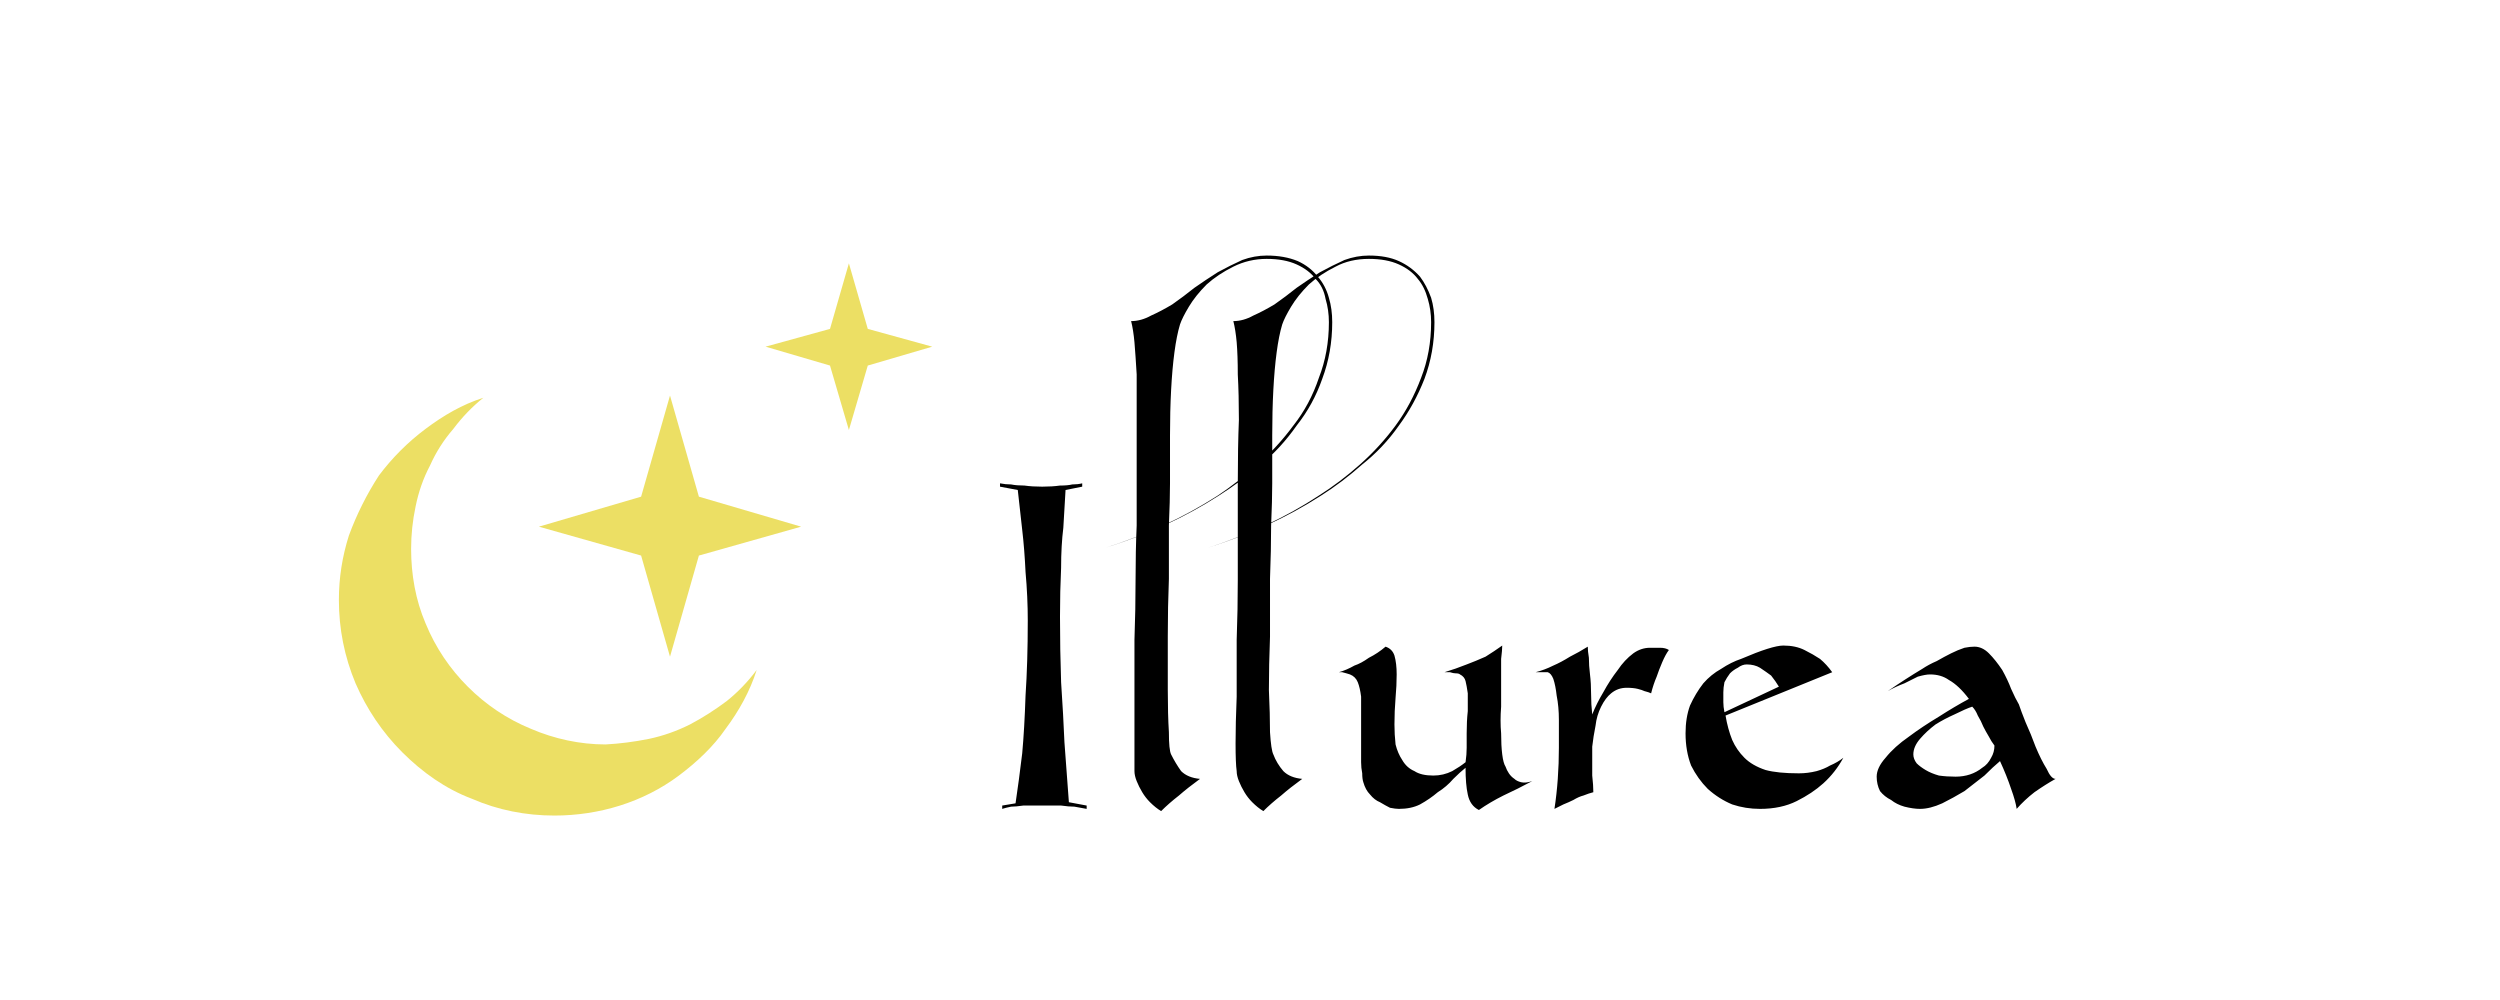 <svg version="1.2" xmlns="http://www.w3.org/2000/svg" viewBox="0 0 225 90" width="225" height="90">
	<title>default-monochrome</title>
	<style>
		.s0 { fill: #000000 } 
		.s1 { fill: #ecdf64 } 
	</style>
	<g id="7324e0ff-e5fa-4492-ae88-fef212beb725">
		<path class="s0" d="m92.5 55.9q0-2.2-0.2-4.4-0.1-2.1-0.3-3.8-0.2-1.9-0.4-3.6l-1.6-0.3v-0.3q0.5 0.1 1 0.1 0.5 0.1 1.2 0.1 0.7 0.1 1.6 0.1 0.9 0 1.6-0.1 0.7 0 1.1-0.1 0.5 0 0.9-0.1v0.3l-1.5 0.3q-0.1 1.5-0.2 3.4-0.2 1.6-0.2 3.6-0.1 2.1-0.1 4.4 0 3 0.1 5.9 0.2 3 0.3 5.4 0.2 2.8 0.4 5.4l1.6 0.3v0.3q-0.5-0.1-1.1-0.2-0.5 0-1.2-0.1-0.8 0-1.7 0-1 0-1.7 0-0.7 0.1-1.1 0.1-0.5 0.1-0.8 0.2v-0.3l1.2-0.2q0.3-2 0.6-4.5 0.2-2.2 0.3-5.2 0.2-3 0.2-6.7zm13.7-26.7q-0.3 1-0.5 2.5-0.2 1.5-0.3 3.4-0.1 1.9-0.1 4.1 0 2.1 0 4.3 0 1.5-0.1 3.8 0 2.2 0 4.8-0.1 2.5-0.1 5.2 0 2.6 0 4.8 0 2.2 0.1 3.8 0 1.6 0.2 2 0.4 0.8 0.9 1.5 0.6 0.6 1.7 0.7-1.1 0.8-1.9 1.5-0.9 0.7-1.6 1.4-0.5-0.3-1-0.8-0.4-0.4-0.7-0.9-0.3-0.5-0.5-1-0.2-0.5-0.2-0.9 0-0.7 0-2.5 0-1.8 0-4.2 0-2.4 0-5.1 0.1-2.8 0.1-5.4 0-2.6 0.1-4.9 0-2.3 0-3.8 0-3.3 0-5.7 0-2.3 0-4.1-0.1-1.7-0.2-2.9-0.1-1.1-0.3-1.9 0.9 0 1.8-0.5 0.9-0.4 1.9-1 1-0.7 2-1.5 1-0.7 2.1-1.4 1.1-0.6 2.2-1.1 1.1-0.4 2.2-0.4 1.6 0 2.8 0.5 1.1 0.5 1.8 1.4 0.7 0.8 1 1.9 0.3 1 0.3 2.2 0 2.7-0.9 5.1-0.8 2.3-2.3 4.2-1.4 2-3.2 3.5-1.9 1.6-3.8 2.8-4.5 2.9-10.2 4.7 5.6-1.8 10.1-4.7 1.8-1.2 3.6-2.8 1.8-1.6 3.2-3.5 1.5-1.9 2.3-4.3 0.9-2.3 0.9-5 0-1.1-0.3-2.1-0.2-1.1-0.9-1.8-0.6-0.8-1.7-1.3-1.1-0.5-2.7-0.5-1.6 0-3 0.7-1.4 0.7-2.4 1.6-1 1-1.6 2-0.6 1-0.8 1.6zm9.2 0q-0.3 1-0.5 2.5-0.2 1.5-0.3 3.4-0.1 1.9-0.1 4.1 0 2.1 0 4.3 0 1.5-0.1 3.8 0 2.2-0.1 4.8 0 2.5 0 5.2-0.1 2.6-0.1 4.8 0.1 2.2 0.1 3.8 0.1 1.6 0.3 2 0.3 0.8 0.9 1.5 0.6 0.6 1.7 0.7-1.1 0.8-1.9 1.5-0.9 0.7-1.6 1.4-0.5-0.3-1-0.8-0.4-0.4-0.7-0.9-0.3-0.5-0.5-1-0.2-0.5-0.2-0.9-0.1-0.7-0.1-2.5 0-1.8 0.1-4.2 0-2.4 0-5.1 0.1-2.8 0.1-5.4 0-2.6 0-4.9 0-2.3 0-3.8 0-3.3 0.1-5.7 0-2.3-0.1-4.1 0-1.7-0.1-2.9-0.1-1.1-0.3-1.9 0.9 0 1.8-0.5 0.9-0.4 1.9-1 1-0.7 2-1.5 1-0.7 2.1-1.4 1.1-0.6 2.2-1.1 1.1-0.4 2.2-0.4 1.6 0 2.7 0.5 1.1 0.5 1.9 1.4 0.6 0.8 1 1.9 0.3 1 0.3 2.2 0 2.7-0.9 5.1-0.9 2.3-2.3 4.2-1.4 2-3.3 3.5-1.8 1.6-3.7 2.8-4.5 2.9-10.2 4.7 5.6-1.8 10-4.7 1.9-1.2 3.7-2.8 1.8-1.6 3.2-3.5 1.4-1.9 2.3-4.3 0.9-2.3 0.9-5 0-1.1-0.3-2.1-0.3-1.1-0.9-1.8-0.6-0.8-1.7-1.3-1.1-0.5-2.7-0.5-1.7 0-3 0.7-1.4 0.7-2.4 1.6-1 1-1.6 2-0.6 1-0.8 1.6zm20.1 39.8q0.1 0.3 0.3 0.6 0.2 0.3 0.5 0.5 0.2 0.2 0.6 0.3 0.4 0.1 1-0.1-1.3 0.7-2.6 1.3-1.2 0.6-2.2 1.3-0.8-0.4-1-1.4-0.2-0.9-0.2-2.4-0.5 0.4-1.1 1-0.6 0.7-1.4 1.2-0.7 0.6-1.6 1.1-0.8 0.4-1.9 0.4-0.3 0-0.8-0.1-0.4-0.2-0.9-0.5-0.5-0.2-0.9-0.7-0.4-0.4-0.6-1.1-0.1-0.3-0.1-0.8-0.1-0.5-0.1-1 0-0.6 0-1.1 0-0.4 0-0.8 0-1.2 0-2.2 0-1 0-1.8-0.1-0.8-0.3-1.3-0.2-0.5-0.7-0.7-0.3-0.1-0.7-0.2-0.1 0-0.3 0 0.7-0.2 1.4-0.6 0.6-0.2 1.3-0.7 0.8-0.4 1.5-1 0.6 0.2 0.8 0.8 0.2 0.7 0.2 1.7 0 1-0.1 2.1-0.1 1.2-0.1 2.4 0 0.9 0.1 1.8 0.2 0.8 0.6 1.4 0.4 0.7 1.1 1 0.6 0.4 1.7 0.4 0.9 0 1.7-0.4 0.7-0.4 1.2-0.8 0.1-0.7 0.1-1.3 0-0.6 0-1.3 0-1.1 0.1-2 0-0.9 0-1.6-0.1-0.7-0.2-1.1-0.1-0.4-0.5-0.6-0.1-0.1-0.4-0.1-0.2 0-0.5-0.1-0.3 0-0.5 0 1-0.3 2-0.7 0.8-0.3 1.7-0.7 0.8-0.5 1.5-1 0 0.4-0.1 1.2 0 0.9 0 2 0 1.1 0 2.3-0.1 1.3 0 2.4 0 1.1 0.1 1.9 0.1 0.8 0.3 1.1zm13-10.7q0.4 0 0.9 0 0.5 0 0.8 0.2-0.3 0.4-0.6 1.1-0.3 0.7-0.5 1.3-0.3 0.7-0.5 1.5-0.2-0.1-0.6-0.2-0.2-0.1-0.6-0.2-0.4-0.1-1-0.1-0.8 0-1.4 0.5-0.5 0.4-0.9 1.2-0.4 0.8-0.5 1.7-0.2 1-0.3 1.9 0 1.7 0 2.6 0.1 0.9 0.1 1.5-0.4 0.1-0.9 0.3-0.4 0.1-0.9 0.4-0.4 0.2-0.9 0.4-0.4 0.2-0.8 0.4 0.2-1.3 0.3-2.7 0.1-1.4 0.1-2.8 0-1.3 0-2.5 0-1.2-0.2-2.2-0.1-0.9-0.3-1.5-0.2-0.5-0.5-0.6-0.1 0-0.3 0-0.2 0-0.4 0-0.2 0-0.4 0 0.8-0.2 1.6-0.6 0.7-0.3 1.5-0.8 0.8-0.4 1.6-0.9 0 0.4 0.1 1 0 0.7 0.1 1.5 0.1 0.8 0.1 1.8 0 0.9 0.1 1.8 0.4-1 1-2 0.6-1.1 1.3-2 0.6-0.9 1.4-1.5 0.7-0.5 1.5-0.5zm13.4 11.3q0.8 0 1.6-0.2 0.7-0.2 1.2-0.5 0.7-0.3 1.2-0.7-0.7 1.3-1.8 2.3-1 0.9-2.4 1.6-1.4 0.7-3.3 0.7-1.3 0-2.5-0.4-1.2-0.5-2.2-1.4-0.9-0.9-1.5-2.1-0.5-1.3-0.5-2.9 0-1.4 0.4-2.5 0.5-1.1 1.2-2 0.7-0.8 1.6-1.3 0.9-0.6 1.8-0.9 2.8-1.2 3.8-1.2 1.1 0 1.9 0.4 0.8 0.4 1.4 0.8 0.6 0.5 1.1 1.2l-9.6 3.9q0.2 1.2 0.6 2.2 0.4 0.9 1.1 1.6 0.7 0.7 1.9 1.1 1.1 0.3 3 0.3zm-4.7-9.8q-0.4 0-0.8 0.3-0.4 0.2-0.7 0.5-0.3 0.4-0.5 0.8-0.1 0.5-0.1 0.9 0 0.5 0 0.9 0 0.4 0.1 0.9l4.9-2.3q-0.3-0.5-0.7-1-0.4-0.3-1-0.7-0.5-0.3-1.2-0.3zm24.5 3.6q0.2 0.6 0.6 1.6 0.5 1.1 0.9 2.2 0.5 1.2 1 2 0.4 0.9 0.8 0.9-0.9 0.5-1.9 1.2-0.9 0.7-1.6 1.5-0.1-0.7-0.5-1.8-0.4-1.2-1-2.5-0.6 0.5-1.4 1.3-0.9 0.7-1.8 1.4-1 0.6-2 1.1-1.1 0.5-2 0.5-0.6 0-1.4-0.2-0.7-0.2-1.2-0.6-0.6-0.3-1-0.8-0.3-0.6-0.3-1.3 0-0.8 0.8-1.7 0.8-1 2.1-1.9 1.2-0.9 2.7-1.8 1.4-0.9 2.7-1.6-0.9-1.2-1.8-1.7-0.7-0.5-1.7-0.5-0.4 0-1.1 0.2-0.6 0.3-1.2 0.6-0.8 0.3-1.5 0.7 1.6-1.1 3.1-2 0.6-0.4 1.3-0.7 0.7-0.4 1.3-0.7 0.6-0.3 1.2-0.5 0.5-0.1 0.9-0.1 0.7 0 1.3 0.6 0.6 0.6 1.2 1.5 0.5 0.9 0.8 1.7 0.4 0.9 0.7 1.4zm-5.7 6.5q0.7 0 1.3-0.2 0.6-0.2 1.1-0.6 0.5-0.3 0.8-0.9 0.3-0.5 0.3-1.1-0.3-0.4-0.5-0.8-0.3-0.5-0.5-0.9-0.2-0.5-0.5-1-0.2-0.5-0.5-0.8-0.6 0.2-1.6 0.7-0.9 0.4-1.7 0.9-0.8 0.6-1.4 1.3-0.6 0.7-0.6 1.4 0 0.4 0.3 0.8 0.3 0.3 0.8 0.6 0.5 0.3 1.2 0.5 0.7 0.1 1.5 0.1z"/>
	</g>
	<g id="f5a43b5e-4c1e-42f3-b432-8103960d7778">
		<path class="s1" d="m43.5 35.8c-1.9 0.6-3.6 1.6-5.2 2.8-1.6 1.2-3 2.6-4.2 4.2-1.1 1.7-2 3.5-2.7 5.4-0.6 1.9-0.9 3.8-0.9 5.8 0 2.6 0.5 5.1 1.5 7.5 1 2.3 2.4 4.4 4.2 6.2 1.8 1.8 3.9 3.3 6.3 4.2 2.3 1 4.8 1.5 7.4 1.5 2 0 4-0.3 5.9-0.9 1.9-0.6 3.7-1.5 5.3-2.7 1.6-1.2 3.1-2.6 4.2-4.2 1.2-1.6 2.2-3.4 2.8-5.3q-1.2 1.6-2.7 2.8-1.6 1.2-3.3 2.1-1.8 0.9-3.7 1.3-2 0.4-3.9 0.5c-2.3 0-4.6-0.5-6.7-1.4-2.2-0.9-4.1-2.2-5.7-3.8-1.6-1.6-2.9-3.5-3.8-5.7-0.9-2.1-1.3-4.4-1.3-6.7q0-1.9 0.4-3.8 0.4-2 1.3-3.7 0.8-1.8 2.1-3.3 1.2-1.6 2.7-2.8z"/>
		<path class="s1" d="m57.7 44.7l2.6-9.1 2.6 9.1 9.2 2.7-9.2 2.6-2.6 9.1-2.6-9.1-9.2-2.6zm17-15.1l1.7-5.9 1.7 5.9 5.8 1.6-5.8 1.7-1.7 5.8-1.7-5.8-5.8-1.7z"/>
	</g>
</svg>